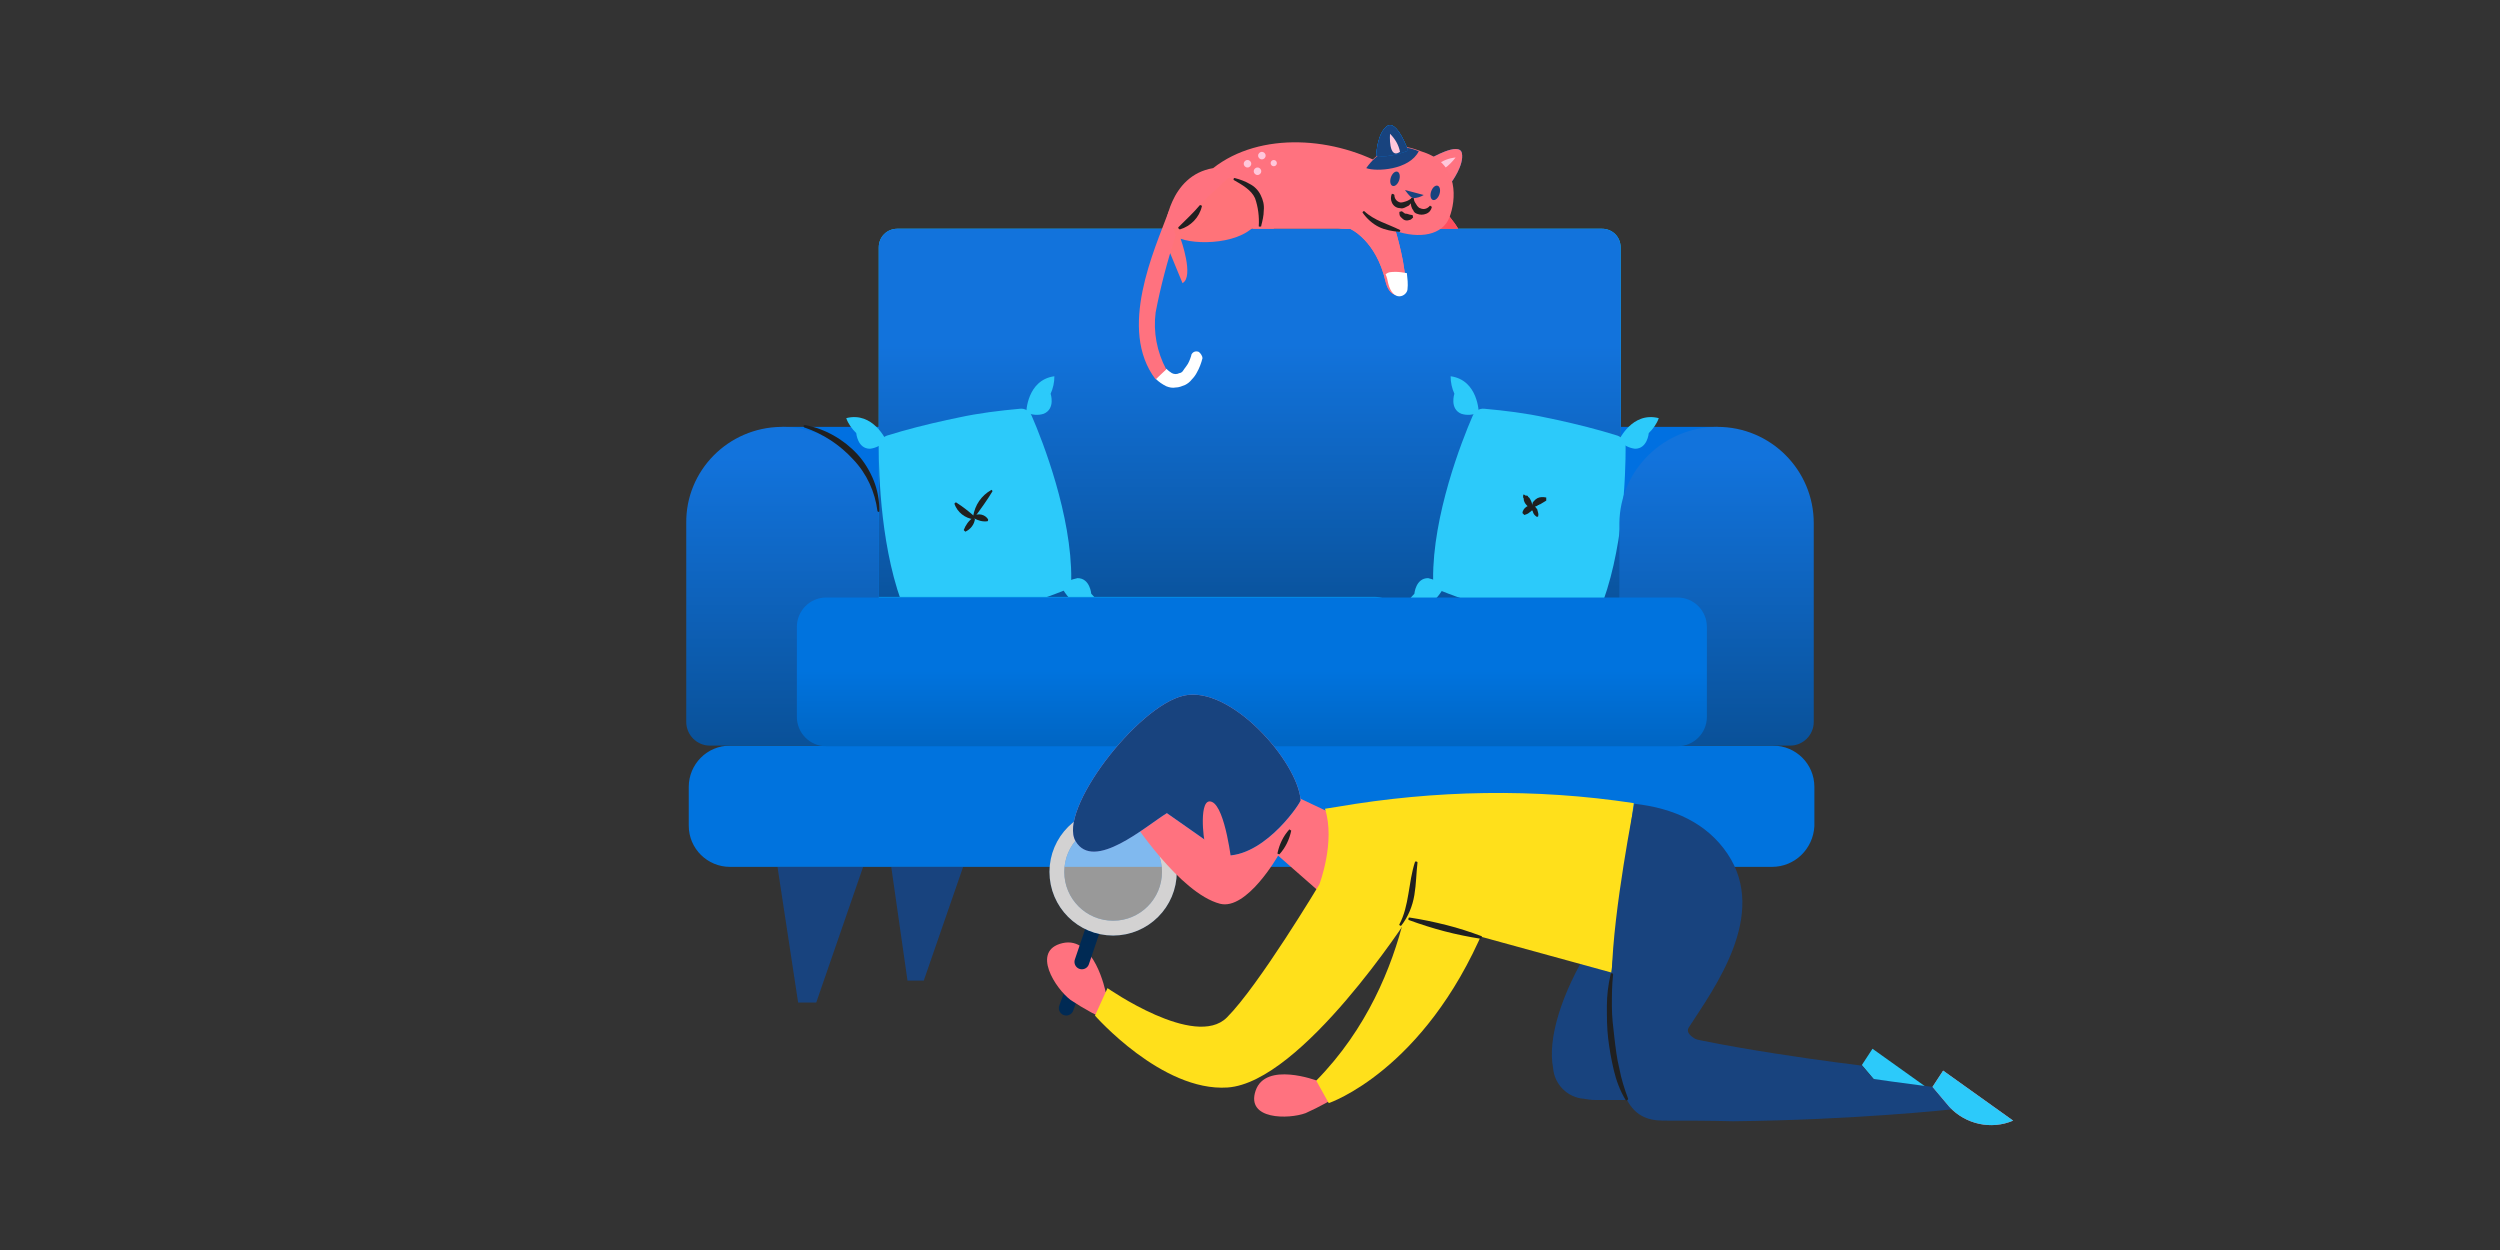 <svg width="400" height="200" viewBox="0 0 400 200" fill="none" xmlns="http://www.w3.org/2000/svg">
<rect x="0" y="0" width="400" height="200" fill="#333333" stroke="none"/>
<path d="M274.8 68.3H125.2V101.1H274.8V69.4" fill="#0070E1"/>
<path d="M259.4 111.4H140.6V39.6C140.6 37.9 141.9 36.6 143.6 36.6H256.3C258 36.6 259.3 37.9 259.3 39.6L259.4 111.4Z" fill="url(#paint0_linear_2_23264)"/>
<path d="M259.4 111.4H140.6V39.6C140.6 37.9 141.9 36.6 143.6 36.6H256.3C258 36.6 259.3 37.9 259.3 39.6L259.4 111.4Z" fill="url(#paint1_linear_2_23264)"/>
<path d="M259.3 106.2H140.6V119.3H259.3V106.2Z" fill="#005099"/>
<path d="M242.6 98.2C246.4 98.9 250.2 99.2 254 99.2C254.8 99.2 255.5 98.7 255.8 98C259.8 88.5 260.1 75.7 260.1 71.5C260.1 70.7 259.6 70 258.8 69.7C255.6 68.7 252.4 67.9 249.2 67.2L247.3 66.8C244.1 66.1 240.8 65.7 237.5 65.4C236.7 65.3 235.9 65.8 235.6 66.6C233.9 70.5 229.2 82.5 229.3 92.7C229.3 93.5 229.8 94.2 230.5 94.5C234 95.9 237.7 97.1 241.4 97.9L242.6 98.2Z" fill="#2CCAFA"/>
<path d="M236.6 66C236.6 66 236.5 60.8 232.1 60.2C232.1 61.2 232.3 62.1 232.7 63C232.7 63 231.9 65.4 233.8 66.2C234.7 66.5 235.7 66.4 236.6 66Z" fill="#2CCAFA"/>
<path d="M259 70.5C259 70.5 261.1 65.8 265.4 66.9C265.1 67.8 264.5 68.6 263.8 69.3C263.8 69.3 263.6 71.8 261.6 71.8C260.7 71.7 259.7 71.2 259 70.5Z" fill="#2CCAFA"/>
<path d="M253.4 98.3C253.4 98.3 253.5 103.5 257.9 104.1C257.9 103.1 257.7 102.2 257.3 101.3C257.3 101.3 258.1 98.9 256.2 98.1C255.3 97.9 254.3 97.9 253.4 98.3Z" fill="url(#paint2_linear_2_23264)"/>
<path d="M231.1 93.8C231.1 93.8 229 98.5 224.7 97.4C225 96.5 225.6 95.7 226.3 95C226.3 95 226.5 92.5 228.5 92.5C229.4 92.7 230.3 93.1 231.1 93.8Z" fill="#2CCAFA"/>
<path d="M158.1 98.2C154.3 98.9 150.5 99.2 146.7 99.2C145.9 99.2 145.3 98.7 144.9 98C140.9 88.5 140.6 75.7 140.6 71.5C140.6 70.7 141.1 70 141.9 69.7C145.1 68.7 148.3 67.9 151.5 67.2L153.4 66.8C156.6 66.1 159.9 65.7 163.2 65.4C164 65.3 164.8 65.8 165.1 66.6C166.8 70.5 171.5 82.5 171.4 92.7C171.4 93.5 170.9 94.2 170.2 94.5C166.7 95.9 163 97.1 159.3 97.9L158.1 98.2Z" fill="#2CCAFA"/>
<path d="M164.2 66C164.2 66 164.3 60.8 168.7 60.2C168.7 61.2 168.5 62.1 168.1 63C168.1 63 168.9 65.4 167 66.2C166.1 66.5 165.1 66.4 164.2 66Z" fill="#2CCAFA"/>
<path d="M141.8 70.5C141.8 70.5 139.7 65.8 135.4 66.9C135.7 67.8 136.3 68.6 137 69.3C137 69.3 137.2 71.8 139.2 71.8C140.1 71.7 141.1 71.2 141.8 70.5Z" fill="#2CCAFA"/>
<path d="M147.4 98.3C147.4 98.3 147.3 103.5 142.9 104.1C142.9 103.1 143.1 102.2 143.5 101.3C143.5 101.3 142.7 98.9 144.6 98.1C145.5 97.9 146.5 97.9 147.4 98.3Z" fill="url(#paint3_linear_2_23264)"/>
<path d="M169.8 93.8C169.8 93.8 171.9 98.5 176.2 97.4C175.9 96.5 175.3 95.7 174.6 95C174.6 95 174.4 92.5 172.4 92.5C171.4 92.7 170.5 93.1 169.8 93.8Z" fill="#2CCAFA"/>
<path d="M135.1 99.3C135.1 97.2 136.8 95.5 138.9 95.5H220C222.1 95.5 223.8 97.2 223.8 99.3V115.5C223.8 117.6 222.1 119.3 220 119.3H138.9C136.8 119.3 135.1 117.6 135.1 115.5V99.3Z" fill="url(#paint4_linear_2_23264)"/>
<path d="M142.6 138.7L145.2 156.9H147.8L154.1 138.7H142.6Z" fill="#18437E"/>
<path d="M124.4 138.7L127.7 160.4H130.6L138.1 138.7H124.4Z" fill="#18437E"/>
<path d="M257.8 138.7L249.4 147.5L246.4 138.7H257.8Z" fill="#18437E"/>
<path d="M275.9 138.7L272.8 160.4H269.8L262.2 138.7H275.9Z" fill="url(#paint5_linear_2_23264)"/>
<path d="M275.9 138.7L266 149.2L262.2 138.7H275.9Z" fill="#18437E"/>
<path d="M283.5 138.7H116.8C113.2 138.7 110.2 135.8 110.2 132.1V125.9C110.2 122.3 113.1 119.3 116.8 119.3H283.7C287.3 119.3 290.3 122.2 290.3 125.9V132.2C290.1 135.8 287.2 138.7 283.5 138.7Z" fill="#0073DE"/>
<path d="M125.2 68.3C133.7 68.3 140.6 75.2 140.6 83.7V115.5C140.6 117.6 138.9 119.3 136.8 119.3H113.6C111.5 119.3 109.8 117.6 109.8 115.5V83.7C109.7 75.3 116.5 68.4 125 68.3C125.1 68.3 125.2 68.3 125.2 68.3Z" fill="url(#paint6_linear_2_23264)"/>
<path d="M274.8 68.3C283.3 68.3 290.2 75.2 290.2 83.7V115.5C290.2 117.6 288.5 119.3 286.4 119.3C286.4 119.3 286.4 119.3 286.3 119.3H263C260.9 119.3 259.1 117.6 259.1 115.5V83.7C259.2 75.2 266.2 68.3 274.8 68.3Z" fill="url(#paint7_linear_2_23264)"/>
<path d="M132.2 95.6H268.4C271 95.6 273.1 97.7 273.1 100.3V114.7C273.1 117.3 271 119.4 268.4 119.4H132.2C129.6 119.4 127.5 117.3 127.5 114.7V100.3C127.5 97.7 129.6 95.6 132.2 95.6Z" fill="url(#paint8_linear_2_23264)"/>
<path d="M186.4 36.6C186.4 36.6 187 28.1 194.1 26.9C201.6 21 213.7 21.8 222.3 26.9C230.9 32 233.3 36.6 233.3 36.6H186.4Z" fill="#FF727F"/>
<path d="M203.8 36.6H200.4C201 36.1 201.4 35.4 201.6 34.7C202.4 32.1 199.2 29.8 196.6 28.5C196.6 28.5 205.4 29.7 203.8 36.6Z" fill="#FF727F"/>
<path d="M221.6 29.4C220.7 31.7 220.2 34.1 219.9 36.6H233.3C233.3 36.6 231 32.1 222.7 27.1C222.2 27.8 221.9 28.6 221.6 29.4Z" fill="url(#paint9_linear_2_23264)"/>
<path d="M191.8 56.3C191.3 56.1 190.8 56.3 190.6 56.8V56.9C190.4 57.5 190.2 58.1 189.8 58.6C189.6 58.9 189.4 59.1 189.3 59.3C189.2 59.5 188.9 59.7 188.7 59.7C188.3 59.9 187.9 59.9 187.5 59.7C187.2 59.5 186.9 59.3 186.6 59C186.2 59.3 185.8 59.6 185.5 60L184.9 60.6C185.4 61.1 186 61.5 186.6 61.8C187.1 62 187.6 62.1 188.1 62C188.6 62 189.1 61.8 189.6 61.6C190 61.4 190.4 61.1 190.7 60.7C191 60.4 191.3 60 191.5 59.6C191.9 58.9 192.2 58.1 192.4 57.3C192.4 57 192.1 56.5 191.8 56.3Z" fill="white"/>
<path d="M216.1 29.5C220.4 30.7 223.2 36.6 223.2 36.6C223.2 36.6 225.2 43.1 224.8 46.1C224.6 47.2 222.5 48.2 221.7 45.1C220.2 38.4 216 36.6 216 36.6H215.5C211.3 36.6 207.7 33.6 206.9 29.5" fill="#FF727F"/>
<path d="M216.1 29.5C220.4 30.7 223.2 36.6 223.2 36.6C223.2 36.6 225.2 43.1 224.8 46.1C224.6 47.2 222.5 48.2 221.7 45.1C220.2 38.4 216 36.6 216 36.6H215.5C211.3 36.6 207.7 33.6 206.9 29.5H216.1Z" fill="#FF727F"/>
<path d="M223.4 43.5C222.6 43.5 222.1 43.5 221.7 43.9C221.9 44.3 222 44.8 222.1 45.3C222.9 48.5 225.1 47.4 225.2 46.3C225.3 45.4 225.2 44.6 225.1 43.7C224.5 43.6 223.9 43.5 223.4 43.5Z" fill="white"/>
<path d="M232.2 29.2C232.2 29.2 234.3 26.4 233.9 24.5C233.5 22.6 228.8 25.4 228.8 25.4C228.8 25.4 230.4 28.3 232.2 29.2Z" fill="#057CE6"/>
<path d="M232.2 29.2C232.2 29.2 234.3 26.4 233.9 24.5C233.5 22.6 228.8 25.4 228.8 25.4C228.8 25.4 230.4 28.3 232.2 29.2Z" fill="url(#paint10_linear_2_23264)"/>
<path d="M232.9 25.2C231.8 25.3 230.8 25.7 229.9 26.4C230.4 28.5 232.9 25.2 232.9 25.2Z" fill="#FFC7DB"/>
<path d="M231.9 34.8C230.8 37.6 227.2 38.3 223.1 36.9L222.7 36.7C218.7 35.3 216.3 32.5 217.2 29.6C217.6 28.6 218.1 27.7 218.6 26.8C220.2 24.5 222.9 22.6 226.5 23.9L228.2 24.5C233.4 26.5 233 32 231.9 34.8Z" fill="#FF727F"/>
<path d="M223.866 28.83C224.075 28.201 223.948 27.592 223.581 27.47C223.214 27.348 222.747 27.759 222.538 28.388C222.329 29.017 222.456 29.626 222.823 29.748C223.19 29.87 223.657 29.459 223.866 28.83Z" fill="#18437E"/>
<path d="M230.31 31.075C230.519 30.446 230.391 29.837 230.024 29.715C229.657 29.593 229.191 30.004 228.981 30.633C228.772 31.262 228.9 31.871 229.267 31.993C229.634 32.115 230.101 31.704 230.31 31.075Z" fill="#18437E"/>
<path d="M223.1 31.2C223.1 31.8 223.5 32.3 224.1 32.4C224.4 32.4 224.7 32.3 225 32.2C225.3 32.1 225.6 31.9 225.9 31.7C225.9 31.7 226.2 31.8 226.2 31.9C226 32.3 225.7 32.6 225.4 32.9L224.8 33.2C224.6 33.3 224.3 33.4 224 33.3C223.4 33.3 222.9 32.9 222.7 32.4C222.5 32 222.5 31.4 222.7 31C222.8 31 223.1 31.1 223.1 31.2Z" fill="#202020"/>
<path d="M229.1 33.1C229 33.6 228.7 34 228.2 34.2C227.7 34.4 227.2 34.4 226.7 34.2C226.4 34.1 226.2 33.9 226.1 33.6C225.9 33.4 225.9 33.2 225.8 33C225.7 32.6 225.7 32.1 225.8 31.7C225.8 31.6 226.2 31.7 226.2 31.7C226.2 32.1 226.4 32.4 226.6 32.7C226.7 32.9 226.8 33 226.9 33.1C227 33.2 227.1 33.3 227.2 33.3C227.8 33.6 228.4 33.4 228.8 32.9L229.1 33.1Z" fill="#202020"/>
<path d="M224.8 30.4C224.8 30.4 225.6 31.6 226.1 31.7C226.7 31.7 227.3 31.5 227.8 31.2" fill="#18437E"/>
<path d="M226.1 34.8C225.9 35 225.7 35.2 225.5 35.2C225.2 35.3 225 35.3 224.7 35.2C224.5 35.1 224.3 34.9 224.1 34.7C223.9 34.5 223.9 34.2 223.9 33.9C224 33.9 224.2 33.8 224.3 33.8C224.4 33.9 224.6 34 224.7 34.1C224.8 34.2 224.9 34.2 225.1 34.2C225.4 34.3 225.7 34.4 226 34.4C226 34.4 226.1 34.7 226.1 34.8Z" fill="#202020"/>
<path d="M220.2 24.9C220.2 24.9 220.3 21.4 221.9 20.2C223.5 19 225.3 24.1 225.3 24.1C225.3 24.1 222.2 25.4 220.2 24.9Z" fill="#057CE6"/>
<path d="M220.2 24.9C220.2 24.9 220.3 21.4 221.9 20.2C223.5 19 225.3 24.1 225.3 24.1C225.3 24.1 222.2 25.4 220.2 24.9Z" fill="#057CE6"/>
<path d="M227 24.2C225.5 27.2 220.2 27.5 218.6 26.9C220.2 24.6 222.9 22.7 226.5 24L227 24.2Z" fill="#18437E"/>
<path d="M222.4 21.4C223.2 22.2 223.8 23.2 224 24.3C222.1 25.6 222.4 21.4 222.4 21.4Z" fill="#FFC7DB"/>
<path d="M220.2 24.9C220.2 24.9 220.3 21.4 221.9 20.2C223.5 19 225.3 24.1 225.3 24.1C225.3 24.1 222.2 25.4 220.2 24.9Z" fill="#057CE6"/>
<path d="M220.2 24.9C220.2 24.9 220.3 21.4 221.9 20.2C223.5 19 225.3 24.1 225.3 24.1C225.3 24.1 222.2 25.4 220.2 24.9Z" fill="#18437E"/>
<path d="M222.4 21.4C223.2 22.2 223.8 23.2 224 24.3C222.1 25.6 222.4 21.4 222.4 21.4Z" fill="#FFC7DB"/>
<path d="M196.6 28.4C199.1 29.7 202.4 32 201.6 34.6C200.3 38.8 192.3 39.4 188.9 38.2C188.9 38.2 191.1 44.3 189.2 45.3L185.9 37.3C185.9 37.3 192 35.2 191.9 32.8" fill="#FF7379"/>
<path d="M199.6 26.8C199.931 26.8 200.2 26.531 200.2 26.2C200.2 25.869 199.931 25.6 199.6 25.6C199.269 25.6 199 25.869 199 26.2C199 26.531 199.269 26.8 199.6 26.8Z" fill="#FFC7DB"/>
<path d="M201.2 28C201.531 28 201.8 27.731 201.8 27.4C201.8 27.069 201.531 26.8 201.2 26.8C200.869 26.8 200.6 27.069 200.6 27.4C200.6 27.731 200.869 28 201.2 28Z" fill="#FFC7DB"/>
<path d="M201.9 25.5C202.231 25.5 202.5 25.231 202.5 24.9C202.5 24.569 202.231 24.3 201.9 24.3C201.569 24.3 201.3 24.569 201.3 24.9C201.3 25.231 201.569 25.5 201.9 25.5Z" fill="#FFC7DB"/>
<path d="M203.8 26.6C204.076 26.6 204.3 26.376 204.3 26.1C204.3 25.824 204.076 25.6 203.8 25.6C203.524 25.6 203.3 25.824 203.3 26.1C203.3 26.376 203.524 26.6 203.8 26.6Z" fill="#FFC7DB"/>
<path d="M171.9 157.7L170.6 161.3" stroke="url(#paint11_linear_2_23264)" stroke-width="2.37" stroke-linecap="round" stroke-linejoin="round"/>
<path d="M178.4 160.3L176.9 158.7C176.9 158.7 175.1 149.7 170 150.9C164.9 152.1 168.9 158.2 171.3 160C173.4 161.4 175.6 162.6 177.9 163.6" fill="#FF727F"/>
<path d="M175.1 148L173.1 153.9" stroke="url(#paint12_linear_2_23264)" stroke-width="2.37" stroke-linecap="round" stroke-linejoin="round"/>
<path d="M212.8 172.5L210.7 172.9C210.7 172.9 202.5 169.8 200.9 174.5C199.3 179.2 206.2 179.1 208.9 178.1C211.1 177.1 213.2 176 215.1 174.6" fill="#FF727F"/>
<path d="M230.8 134.2L226.5 133.3C226.5 133.3 226.9 156.3 210.6 172.9L212.6 176.5C212.6 176.5 227.8 171.4 237.5 148.5C247.2 125.6 230.8 134.2 230.8 134.2Z" fill="#FFE01B"/>
<path d="M256.1 137.5L259.4 159.2H267L269.9 137.5H256.1Z" fill="url(#paint13_linear_2_23264)"/>
<path opacity="0.5" d="M178.1 148.5C183.071 148.5 187.1 144.471 187.1 139.5C187.1 134.529 183.071 130.5 178.1 130.5C173.129 130.5 169.1 134.529 169.1 139.5C169.1 144.471 173.129 148.5 178.1 148.5Z" fill="white" stroke="url(#paint14_linear_2_23264)" stroke-width="2.37" stroke-miterlimit="10"/>
<path d="M178.1 148.5C183.071 148.5 187.1 144.471 187.1 139.5C187.1 134.529 183.071 130.5 178.1 130.5C173.129 130.5 169.1 134.529 169.1 139.5C169.1 144.471 173.129 148.5 178.1 148.5Z" stroke="#D3D2D2" stroke-width="2.37" stroke-miterlimit="10"/>
<path d="M197.1 122.6C195.4 121.5 185.6 118.6 185.6 118.6L181 131C181 131 188.7 142.9 195.2 144.6C199.5 145.7 204.5 136.9 204.5 136.9L211 142.6C211 142.6 217.1 131.3 217.4 132.2L197.1 122.6Z" fill="#FF727F"/>
<path d="M196.4 136.9L186.7 130.1C183.3 132.2 175 139.5 172.1 134.6C169.2 129.7 181.9 113 189.4 111.3C196.9 109.6 207.6 121.8 208.1 128C208.4 128 202.8 136.7 196.4 136.9Z" fill="#ADADFF"/>
<path d="M196.4 136.9L186.7 130.1C183.3 132.2 175 139.5 172.1 134.6C169.2 129.7 181.9 113 189.4 111.3C196.9 109.6 207.6 121.8 208.1 128C208.4 128 202.8 136.7 196.4 136.9Z" fill="#18437E"/>
<path d="M192.8 134.8C192.6 134.7 191.7 127.4 193.9 128.3C196.1 129.2 197.1 138.4 197.1 138.4L192.8 134.8Z" fill="#FF727F"/>
<path d="M297.9 170.4L300.6 173.6C303.2 176.4 307.3 177.3 310.8 175.8L299.6 167.8L297.9 170.4Z" fill="#2CCAFA"/>
<path d="M301 174.1L297.9 170.5C297.9 170.5 272.8 167.5 262.8 164.1L267.9 142.6C267.7 142.6 267.5 142.6 267.4 142.5H266.7C266.4 142.5 266.1 142.4 265.9 142.4C265.7 142.4 265.3 142.3 265 142.3C264.7 142.3 264.2 142.2 263.9 142.1C263.6 142 263.1 142 262.8 141.9C262.5 141.8 262.4 141.8 262.2 141.8C260.9 141.6 259.6 141.5 258.4 141.4C257.6 144.8 256.3 148.1 254.6 151.2C249.7 159.1 247.6 166.3 248.5 170.9C248.7 173.5 250.8 175.6 253.4 175.8C254 175.9 254.6 176 255.2 176H266.4C268.1 176 269.9 176 271.5 175.9H277.7L277.5 175.7C291 175.1 301 174.1 301 174.1Z" fill="#18437E"/>
<path d="M211.1 141.5C211.1 141.5 213.7 134.7 212 129.4L213.9 129.1C229.6 126.4 245.6 126.1 261.4 128.5L257.8 155.6L225.4 146.7C225.4 146.7 208.3 173.2 196.4 174C185.9 174.7 175.2 162.5 175.2 162.5L177.2 158.1C177.2 158.1 191.2 167.9 196.3 162.8C201.4 157.7 211.1 141.5 211.1 141.5Z" fill="#FFE01B"/>
<path d="M266.2 179.3C260.9 179.3 257.5 176.2 257.9 155.7C258.1 145.7 261.5 128.6 261.5 128.6C267.8 129.3 273.1 131.7 276.4 136.6C283 146.4 274.2 158.2 270.2 164.4C267.3 168.9 309.2 173.9 309.2 173.9L312.3 177.5C312.3 177.5 296.7 179.2 277.3 179.4C273.1 179.3 270.6 179.3 266.2 179.3Z" fill="#18437E"/>
<path d="M309.2 173.9L311.9 177.1C314.5 179.9 318.6 180.8 322.1 179.3L310.9 171.3L309.2 173.9Z" fill="#FF727F"/>
<path d="M309.2 173.9L311.9 177.1C314.5 179.9 318.6 180.8 322.1 179.3L310.9 171.3L309.2 173.9Z" fill="#2CCAFA"/>
<path d="M187 33.8C184.7 40 178.8 52.7 184.9 60.7L186.6 59.1C185.1 56.3 184.5 53.1 184.9 50C185.7 45.8 186.8 41.7 188.1 37.7L187 33.8Z" fill="#FF727F"/>
<path d="M260.1 176C259.2 174.5 258.6 172.9 258.2 171.2C257.8 169.5 257.5 167.8 257.3 166.1C257.1 164.4 257.1 162.7 257.1 161C257.1 159.3 257.3 157.6 257.7 155.9C257.7 155.6 258.1 155.7 258.1 155.9C257.9 157.6 257.9 159.3 257.9 161C257.9 162.7 258.1 164.3 258.3 166C258.5 167.7 258.7 169.4 259.1 171C259.4 172.6 259.9 174.2 260.5 175.8C260.5 176 260.2 176.2 260.1 176Z" fill="#202020"/>
<path d="M236.9 150.2C235 149.9 233 149.5 231.1 149C229.2 148.5 227.3 147.9 225.4 147.2C225.3 147.2 225.3 146.8 225.5 146.8C227.5 147.1 229.4 147.5 231.4 148C233.4 148.5 235.2 149.1 237.1 149.8C237.1 149.9 237 150.2 236.9 150.2Z" fill="#202020"/>
<path d="M140.4 81.8C140 78.7 138.7 75.8 136.5 73.5C134.4 71.2 131.7 69.4 128.7 68.4C128.5 68.3 128.5 68 128.8 68C132 68.6 135 70.3 137.2 72.7C138.3 73.9 139.2 75.4 139.8 76.9C140.4 78.4 140.7 80.1 140.7 81.7C140.7 81.8 140.7 81.9 140.6 81.9C140.5 81.9 140.5 81.9 140.4 81.8C140.5 81.8 140.5 81.8 140.4 81.8Z" fill="#202020"/>
<path d="M223.9 37.1C222.8 37 221.6 36.8 220.6 36.3C219.6 35.8 218.7 35 218 34C218 33.9 218.2 33.7 218.3 33.8C219.9 35.3 222 35.8 224 36.8C224.1 36.8 224 37.1 223.9 37.1Z" fill="#202020"/>
<path d="M201.4 36.2C201.5 34.7 201.3 33.1 200.8 31.7C200.2 30.4 198.8 29.6 197.4 28.8C197.3 28.7 197.4 28.4 197.6 28.5C198.4 28.7 199.2 29 199.9 29.4C200.7 29.8 201.3 30.4 201.7 31.2C202.1 32 202.3 32.8 202.2 33.7C202.2 34.5 202 35.3 201.8 36.1C201.9 36.3 201.4 36.3 201.4 36.2Z" fill="#202020"/>
<path d="M188.6 36.3C189.8 35.1 190.9 34.1 192 32.8C192 32.8 192.4 32.9 192.3 33C191.9 34.8 190.5 36.2 188.8 36.7C188.6 36.7 188.4 36.4 188.6 36.3Z" fill="#202020"/>
<path d="M206.6 132.9C206.3 134.3 205.7 135.6 204.7 136.7C204.7 136.7 204.3 136.6 204.4 136.5C204.7 135.1 205.3 133.8 206.3 132.7L206.6 132.9Z" fill="#202020"/>
<path d="M226.8 138C226.6 139.7 226.6 141.4 226.3 143.2C226 145 225.3 146.7 224.2 148.1C224.1 148.2 223.8 148 223.9 147.9C225.5 144.9 225.3 141.3 226.4 137.9C226.4 137.8 226.8 137.8 226.8 138Z" fill="#202020"/>
<path d="M155.8 83.1C154.4 82.9 153.2 82 152.7 80.6C152.7 80.6 152.9 80.3 153 80.4C154.1 81.1 155.1 81.9 156 82.7C155.9 82.9 155.8 83 155.8 83.1Z" fill="#202020"/>
<path d="M158.8 78.6C157.9 80.1 157 81.3 156 82.7C156 82.7 155.6 82.6 155.7 82.6C156 80.8 157 79.3 158.6 78.4C158.6 78.3 158.8 78.5 158.8 78.6Z" fill="#202020"/>
<path d="M154.2 84.8C154.5 84 155 83.3 155.7 82.8L156 83C155.9 83.9 155.3 84.7 154.4 85.1C154.6 85.1 154.2 84.9 154.2 84.8Z" fill="#202020"/>
<path d="M158 83.4C157.2 83.5 156.5 83.3 155.8 82.9V82.5C156.6 82.1 157.6 82.3 158.1 83.1C158.1 83.1 158.1 83.4 158 83.4Z" fill="#202020"/>
<path d="M244.1 79.3H244.3C244.4 79.3 244.5 79.4 244.5 79.5C244.7 79.6 244.8 79.8 244.9 80C245.1 80.4 245.2 80.8 245.2 81.2L244.9 81.4C244.6 81.2 244.2 80.8 244 80.5C243.9 80.3 243.8 80.1 243.8 79.9C243.8 79.8 243.8 79.7 243.7 79.6V79.4C243.7 79.3 243.7 79.2 243.8 79.1L244.1 79.3Z" fill="#202020"/>
<path d="M247.4 80.1C247.1 80.3 246.7 80.5 246.4 80.7C246.3 80.7 246.3 80.7 246.2 80.8C246.1 80.8 246 80.8 246 80.9C246 81 245.9 80.9 245.8 81C245.7 81 245.7 81 245.6 81.1C245.6 81.1 245.3 81.2 245.2 81.1C245.1 80.9 245.1 80.8 245.2 80.6C245.2 80.4 245.3 80.3 245.4 80.2L245.7 79.9C245.8 79.8 245.9 79.8 246 79.7C246.4 79.5 246.9 79.5 247.4 79.6V80.1Z" fill="#202020"/>
<path d="M243.6 82.1C243.6 81.7 243.9 81.3 244.2 81.1C244.5 80.9 244.9 80.8 245.3 80.9C245.3 81 245.4 81.2 245.4 81.3C245.2 81.6 245 81.8 244.7 82C244.5 82.2 244.2 82.3 243.9 82.4L243.6 82.1Z" fill="#202020"/>
<path d="M245.9 82.7C245.6 82.5 245.4 82.3 245.3 82C245.3 81.9 245.2 81.7 245.1 81.6V81.4C245.3 81.4 245.3 81.3 245.1 81.3V81.4C245 81.3 245 81.2 245 81.1C245 81.1 245 81.1 245.1 81C245.1 80.9 245.3 80.9 245.3 80.9H245.4C245.5 81 245.5 81.1 245.6 81.1C245.7 81.1 245.7 81.2 245.8 81.3C245.9 81.4 246 81.5 246 81.7C246.1 82 246.2 82.3 246.1 82.6C246.2 82.6 246 82.7 245.9 82.7Z" fill="#202020"/>
<defs>
<linearGradient id="paint0_linear_2_23264" x1="200" y1="61.74" x2="200" y2="90.45" gradientUnits="userSpaceOnUse">
<stop stop-color="#06CBFF"/>
<stop offset="1" stop-color="#0595E8"/>
</linearGradient>
<linearGradient id="paint1_linear_2_23264" x1="200" y1="100.7" x2="200" y2="55.16" gradientUnits="userSpaceOnUse">
<stop stop-color="#095097"/>
<stop offset="1" stop-color="#1273DC"/>
</linearGradient>
<linearGradient id="paint2_linear_2_23264" x1="255.56" y1="104.04" x2="257.41" y2="66.6" gradientUnits="userSpaceOnUse">
<stop stop-color="#FF96BC"/>
<stop offset="1" stop-color="#FFC7DB"/>
</linearGradient>
<linearGradient id="paint3_linear_2_23264" x1="145.239" y1="104.04" x2="143.399" y2="66.6" gradientUnits="userSpaceOnUse">
<stop stop-color="#FF96BC"/>
<stop offset="1" stop-color="#FFC7DB"/>
</linearGradient>
<linearGradient id="paint4_linear_2_23264" x1="179.425" y1="118.38" x2="179.425" y2="93.74" gradientUnits="userSpaceOnUse">
<stop stop-color="#06CBFF"/>
<stop offset="1" stop-color="#0595E8"/>
</linearGradient>
<linearGradient id="paint5_linear_2_23264" x1="268.583" y1="137.269" x2="273.003" y2="150.929" gradientUnits="userSpaceOnUse">
<stop stop-color="#032A54"/>
<stop offset="1" stop-color="#08447F"/>
</linearGradient>
<linearGradient id="paint6_linear_2_23264" x1="125.25" y1="120.49" x2="125.25" y2="73.15" gradientUnits="userSpaceOnUse">
<stop stop-color="#095097"/>
<stop offset="1" stop-color="#1273DC"/>
</linearGradient>
<linearGradient id="paint7_linear_2_23264" x1="274.65" y1="120.49" x2="274.65" y2="73.15" gradientUnits="userSpaceOnUse">
<stop stop-color="#095097"/>
<stop offset="1" stop-color="#1273DC"/>
</linearGradient>
<linearGradient id="paint8_linear_2_23264" x1="200.35" y1="138.39" x2="200.35" y2="107.36" gradientUnits="userSpaceOnUse">
<stop stop-color="#005099"/>
<stop offset="1" stop-color="#0073DE"/>
</linearGradient>
<linearGradient id="paint9_linear_2_23264" x1="222.855" y1="32.809" x2="231.055" y2="37.659" gradientUnits="userSpaceOnUse">
<stop stop-color="#FF7381"/>
<stop offset="1" stop-color="#FF4D5E"/>
</linearGradient>
<linearGradient id="paint10_linear_2_23264" x1="229.403" y1="28.034" x2="226.579" y2="29.819" gradientUnits="userSpaceOnUse">
<stop stop-color="#FF7381"/>
<stop offset="1" stop-color="#FF4D5E"/>
</linearGradient>
<linearGradient id="paint11_linear_2_23264" x1="173.309" y1="160.203" x2="175.572" y2="160.966" gradientUnits="userSpaceOnUse">
<stop stop-color="#002A54"/>
<stop offset="1" stop-color="#084480"/>
</linearGradient>
<linearGradient id="paint12_linear_2_23264" x1="176.191" y1="151.648" x2="178.454" y2="152.41" gradientUnits="userSpaceOnUse">
<stop stop-color="#002A54"/>
<stop offset="1" stop-color="#084480"/>
</linearGradient>
<linearGradient id="paint13_linear_2_23264" x1="265.373" y1="136.701" x2="260.953" y2="150.361" gradientUnits="userSpaceOnUse">
<stop stop-color="#005099"/>
<stop offset="1" stop-color="#0073DE"/>
</linearGradient>
<linearGradient id="paint14_linear_2_23264" x1="178.347" y1="134.556" x2="177.124" y2="154.936" gradientUnits="userSpaceOnUse">
<stop stop-color="#005099"/>
<stop offset="1" stop-color="#0073DE"/>
</linearGradient>
</defs>
</svg>
